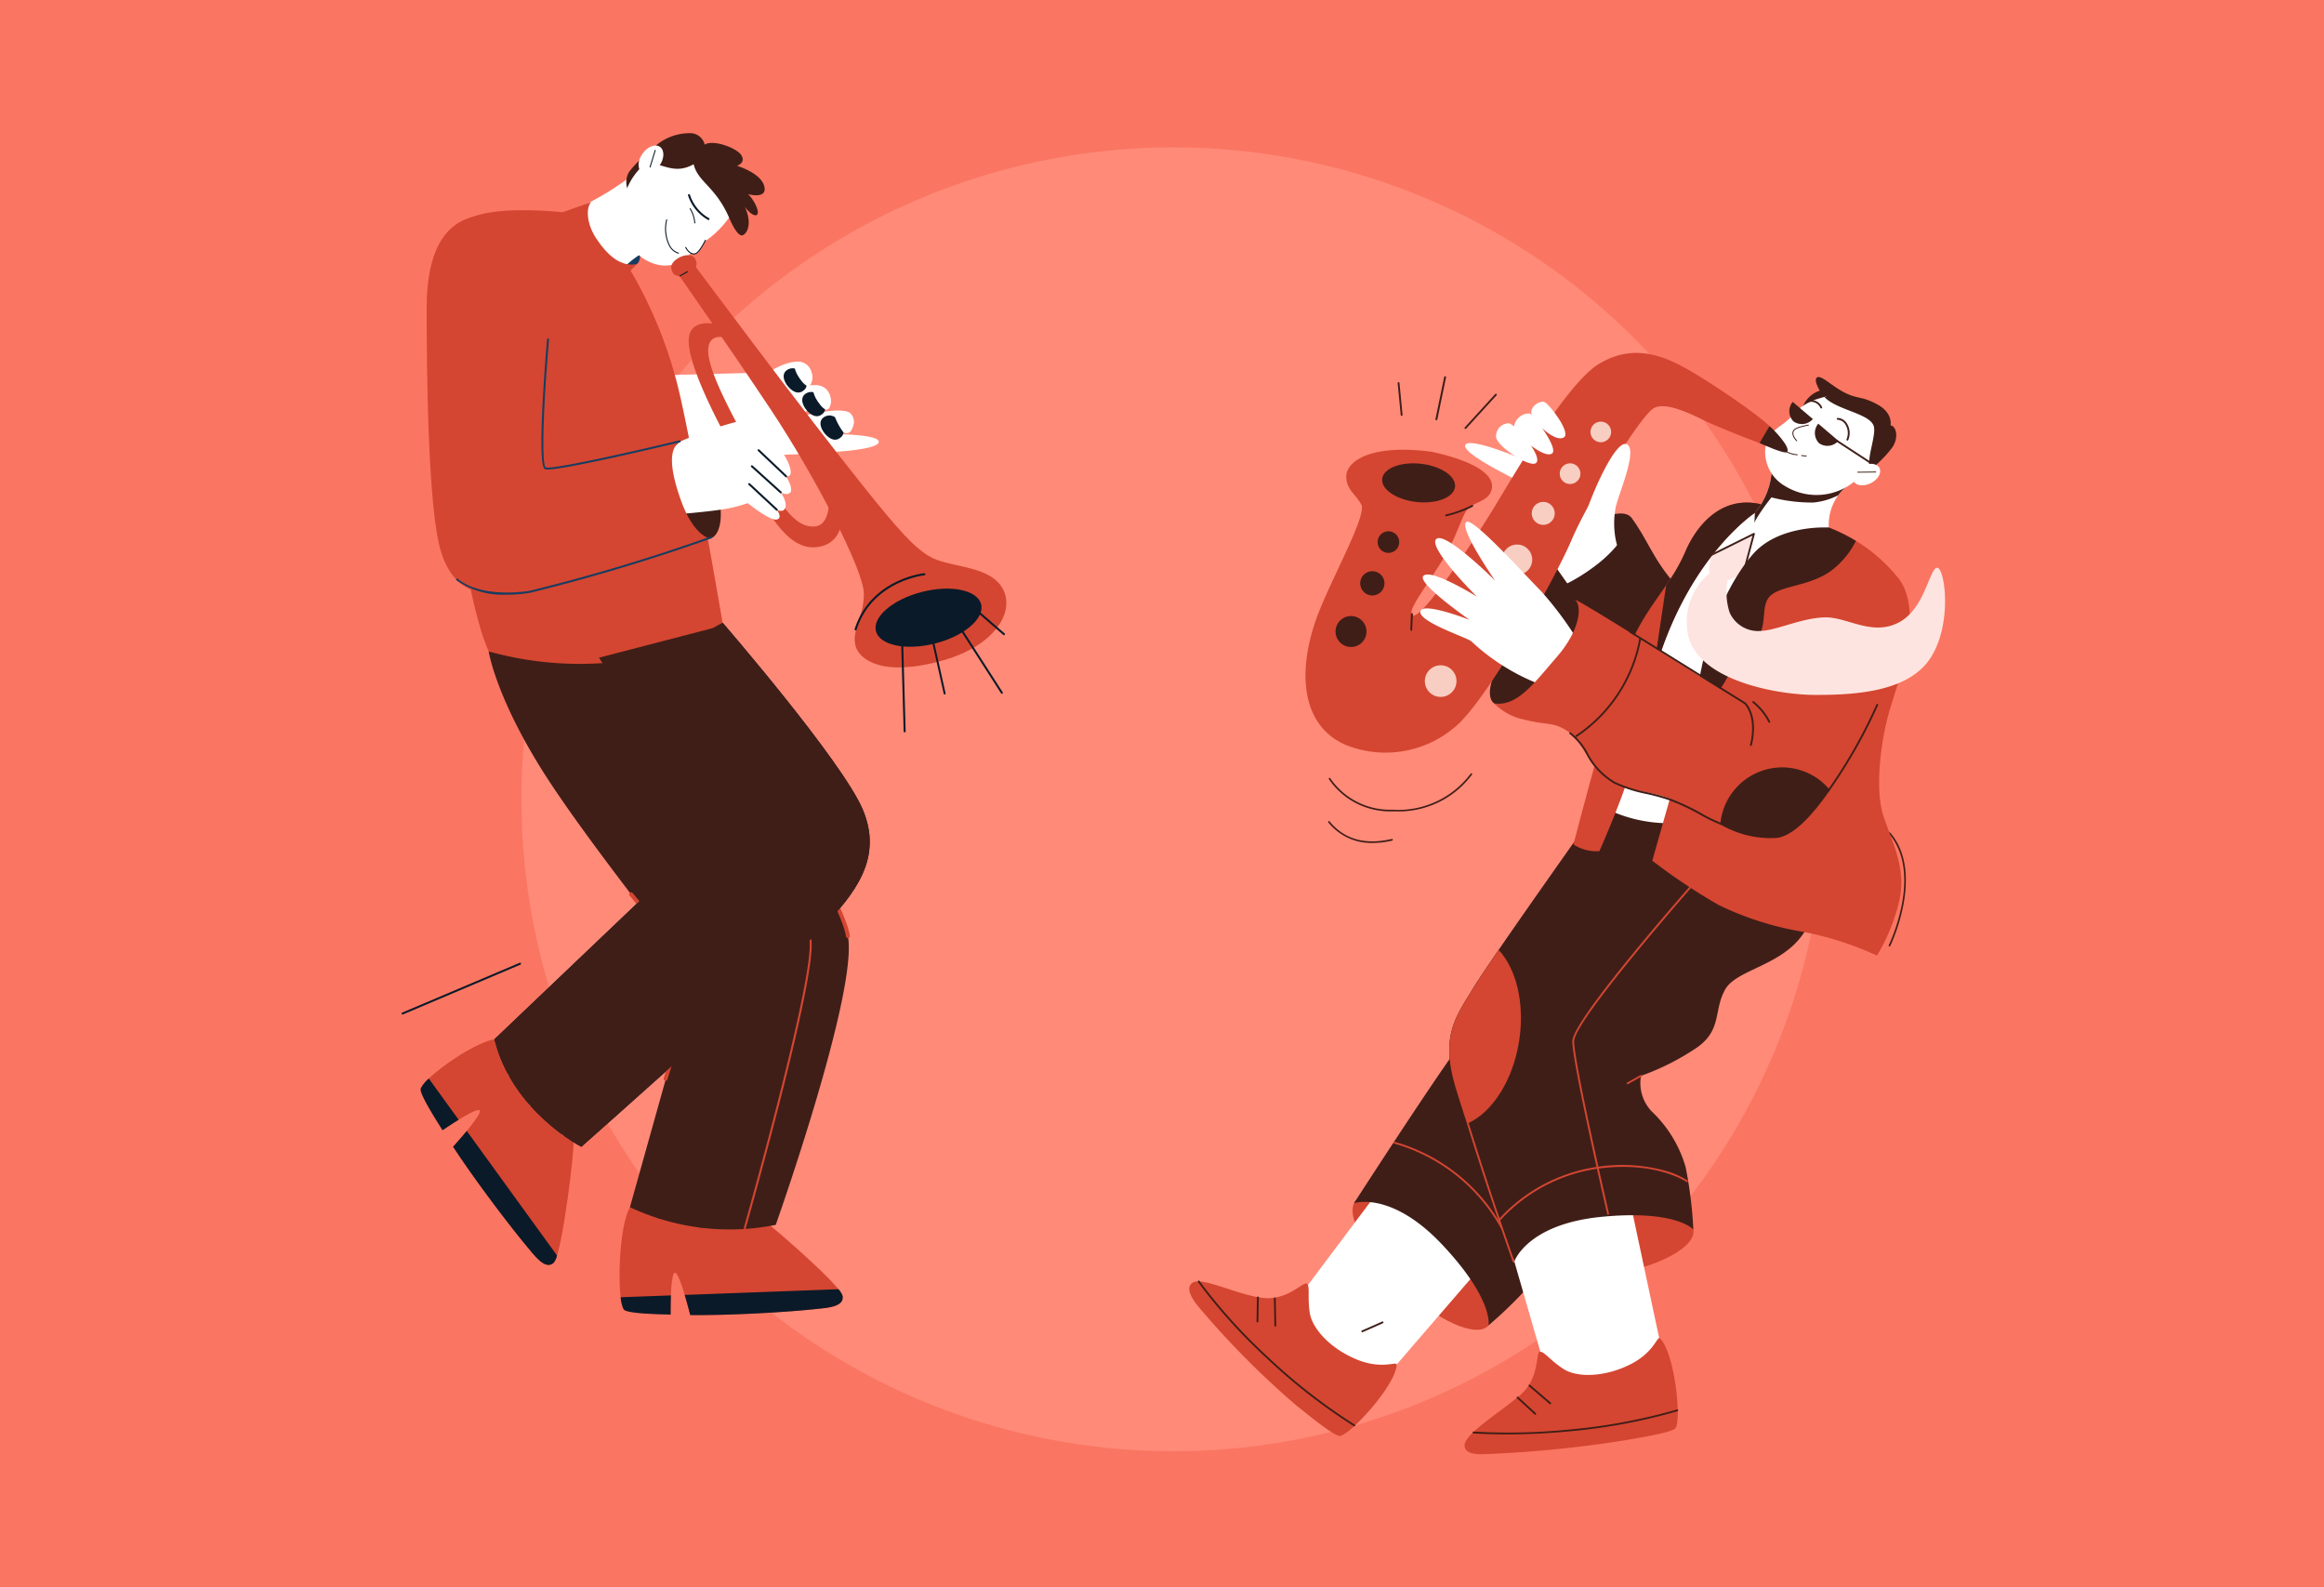 <svg xmlns="http://www.w3.org/2000/svg" xmlns:xlink="http://www.w3.org/1999/xlink" width="205" height="140" viewBox="0 0 205 140"><defs><clipPath id="clip-path"><path id="Path_28" fill="#0a1a29" d="M-2342.25,1130.178l-9.875-15.462,10.005-2.6.9-.484s10.537,12.178,12.357,16.466-.65,7.406-3.638,10.525-21.179,19.23-21.179,19.23-6.107-3.119-7.666-9.485Z" data-name="Path 28" transform="translate(2361.351 -1111.633)"/></clipPath><clipPath id="clip-path-2"><path id="Path_36" fill="#3f1e18" d="M-2368.68,1127.753s.634,4.189,5.181,11.206c4,6.172,12.994,17.411,12.994,17.411l-5.717,20.4a20.653,20.653,0,0,0,12.864,1.559s7.276-20.53,6.367-25.467-15.982-26.637-15.982-26.637Z" data-name="Path 36" transform="translate(2368.68 -1126.225)"/></clipPath><clipPath id="clip-path-3"><path id="Path_98" fill="none" d="M-1018.707,977.23a4.459,4.459,0,0,0-1.905,3.9s-3.733,1.491-5.822,1.073-.7-2.36-.7-2.36a6.373,6.373,0,0,0,1.505-3.914Z" data-name="Path 98" transform="translate(1027.588 -975.925)"/></clipPath></defs><g id="Group_1342" data-name="Group 1342" transform="translate(-36 -340)"><path id="Path_8" fill="#fa7662" d="M205,0V140H0V0Z" data-name="Path 8" transform="translate(36 340)"/><circle id="Ellipse_18" cx="57.5" cy="57.5" r="57.5" fill="#ff8a78" data-name="Ellipse 18" transform="translate(82 353)"/><g id="Group_407" data-name="Group 407" transform="translate(2552.75 -136.283)"><g id="Group_200" data-name="Group 200" transform="translate(-2481.322 488.025)"><g id="Group_189" data-name="Group 189" transform="translate(0 0)"><g id="Group_185" data-name="Group 185"><g id="Group_183" data-name="Group 183" transform="translate(1.679)"><g id="Group_59" data-name="Group 59" transform="translate(21.798 16.764)"><g id="Group_56" data-name="Group 56" transform="translate(0 3.384)"><g id="Group_34" data-name="Group 34" transform="translate(0 0.995)"><g id="Group_33" data-name="Group 33"><path id="Path_9" fill="#fff" d="M-2131.488,791.173l-7.489.2,1.136,7.355,10.629-.386Z" data-name="Path 9" transform="translate(2138.977 -791.173)"/></g></g><g id="Group_55" data-name="Group 55" transform="translate(8.684)"><g id="Group_36" data-name="Group 36" transform="translate(1.012 2.075)"><g id="Group_35" data-name="Group 35"><path id="Path_10" fill="#fff" d="M-1997.992,807.575s2.673-1.039,3.871-.59c1.063.4.953,2.044.409,2.044-.267,0-.823-.783-.823-.783l-1.519,1.519Z" data-name="Path 10" transform="translate(1997.992 -806.873)"/></g></g><g id="Group_38" data-name="Group 38" transform="translate(3.17 4.314)"><g id="Group_37" data-name="Group 37"><path id="Path_11" fill="#fff" d="M-1962.517,841.011c-.453.2-2.782.918-2.782.918l-1.315-2.016c1.9-.437,3.354-.655,4.108-.343C-1962.164,839.711-1961.683,840.646-1962.517,841.011Z" data-name="Path 11" transform="translate(1966.614 -839.423)"/></g></g><g id="Group_40" data-name="Group 40" transform="translate(2.289 6.38)"><g id="Group_39" data-name="Group 39"><path id="Path_12" fill="#fff" d="M-1979.42,869.512s7.381-.3,7.636.6-6.009,1.049-6.009,1.049Z" data-name="Path 12" transform="translate(1979.42 -869.464)"/></g></g><g id="Group_42" data-name="Group 42" transform="translate(3.177 2.671)"><g id="Group_41" data-name="Group 41"><path id="Path_13" fill="#0a1a29" d="M-1966.367,815.821c-.356.423-.02,1.086.361,1.461s.86.6,1.332.14c.493-.482-.192-1.334-.335-1.5A.872.872,0,0,0-1966.367,815.821Z" data-name="Path 13" transform="translate(1966.518 -815.531)"/></g></g><g id="Group_44" data-name="Group 44" transform="translate(4.124 2.089)"><g id="Group_43" data-name="Group 43"><path id="Path_14" fill="#fff" d="M-1951.989,807.17c1.063.4.954,2.044.409,2.044-.267,0-.719-.631-.9-.959S-1953.187,806.721-1951.989,807.17Z" data-name="Path 14" transform="translate(1952.748 -807.071)"/></g></g><g id="Group_46" data-name="Group 46" transform="translate(0 0.011)"><g id="Group_45" data-name="Group 45"><path id="Path_15" fill="#fff" d="M-2012.707,777.925s2.047-1.421,3.245-.972c1.063.4.953,2.044.409,2.044-.267,0-.726-.632-.726-.632l-1.387,1.607Z" data-name="Path 15" transform="translate(2012.707 -776.865)"/></g></g><g id="Group_48" data-name="Group 48" transform="translate(1.539 0.582)"><g id="Group_47" data-name="Group 47"><path id="Path_16" fill="#0a1a29" d="M-1990.186,785.451c-.356.423-.02,1.086.361,1.461s.86.6,1.332.14c.494-.482-.192-1.334-.335-1.5A.872.872,0,0,0-1990.186,785.451Z" data-name="Path 16" transform="translate(1990.337 -785.161)"/></g></g><g id="Group_50" data-name="Group 50" transform="translate(2.486)"><g id="Group_49" data-name="Group 49"><path id="Path_17" fill="#fff" d="M-1975.807,776.8c1.062.4.953,2.044.409,2.044-.267,0-.719-.631-.9-.959S-1977.006,776.351-1975.807,776.8Z" data-name="Path 17" transform="translate(1976.567 -776.701)"/></g></g><g id="Group_52" data-name="Group 52" transform="translate(4.788 4.744)"><g id="Group_51" data-name="Group 51"><path id="Path_18" fill="#0a1a29" d="M-1942.944,845.976c-.356.423-.02,1.086.361,1.461s.859.6,1.332.14c.494-.482-.192-1.334-.335-1.5A.872.872,0,0,0-1942.944,845.976Z" data-name="Path 18" transform="translate(1943.095 -845.686)"/></g></g><g id="Group_54" data-name="Group 54" transform="translate(6.04 4.805)"><g id="Group_53" data-name="Group 53"><path id="Path_19" fill="#fff" d="M-1923.2,847.043a1.352,1.352,0,0,1-.225.785.445.445,0,0,1-.766.071,5.47,5.47,0,0,1-.7-1.33Z" data-name="Path 19" transform="translate(1924.883 -846.569)"/></g></g></g></g><g id="Group_58" data-name="Group 58" transform="translate(1.846)"><g id="Group_57" data-name="Group 57"><path id="Path_20" fill="#d44631" d="M-2109.857,727.559s-2-.435-2.245,1.12c-.372,2.33,3,8.5,4.9,11.826s3.622,7.113,6.438,6.741c1.905-.251,2.278-1.966,2.21-3.45l-1.225-1.691s.411,3.125-1.178,3.32c-1.307.16-2.51-1.041-3.668-3.135-2.666-4.818-5.385-9.524-5.747-11.851-.323-2.076,1.251-1.7,1.251-1.7Z" data-name="Path 20" transform="translate(2112.131 -727.503)"/></g></g></g><g id="Group_102" data-name="Group 102" transform="translate(0 43.183)"><g id="Group_77" data-name="Group 77"><g id="Group_67" data-name="Group 67" transform="translate(0 36.686)"><g id="Group_61" data-name="Group 61"><g id="Group_60" data-name="Group 60"><path id="Path_21" fill="#d44631" d="M-2450.7,1651.382c.158.323-1.448,2.177-2.359,3.189,2.022,3.091,5.142,7.174,6.614,8.92.592.7,1.549,2.019,2.278,1.293s1.9-10.416,1.724-10.76-6.06-8.962-6.442-8.983c-1.875-.105-6.7,3.4-7.024,4.392-.136.407,1.083,2.352,1.921,3.68C-2452.874,1652.363-2450.858,1651.06-2450.7,1651.382Z" data-name="Path 21" transform="translate(2455.916 -1645.039)"/></g></g><g id="Group_66" data-name="Group 66" transform="translate(0 3.518)"><g id="Group_63" data-name="Group 63" transform="translate(2.86 4.623)"><g id="Group_62" data-name="Group 62"><path id="Path_22" fill="#0a1a29" d="M-2413.126,1763.4c-.414.5-.859,1.006-1.206,1.392,2.022,3.091,5.142,7.174,6.614,8.92.592.7,1.549,2.019,2.278,1.293a1.7,1.7,0,0,0,.277-.617Z" data-name="Path 22" transform="translate(2414.332 -1763.402)"/></g></g><g id="Group_65" data-name="Group 65"><g id="Group_64" data-name="Group 64"><path id="Path_23" fill="#0a1a29" d="M-2453.984,1700.742c.4-.27.915-.61,1.419-.922l-2.632-3.635a2.794,2.794,0,0,0-.708.876C-2456.042,1697.469-2454.822,1699.414-2453.984,1700.742Z" data-name="Path 23" transform="translate(2455.916 -1696.186)"/></g></g></g></g><g id="Group_76" data-name="Group 76" transform="translate(6.504)"><g id="Group_75" data-name="Group 75"><path id="Path_24" fill="#0a1a29" d="M-2342.25,1130.178l-9.875-15.462,10.005-2.6.9-.484s10.537,12.178,12.357,16.466-.65,7.406-3.638,10.525-21.179,19.23-21.179,19.23-6.107-3.119-7.666-9.485Z" data-name="Path 24" transform="translate(2361.351 -1111.633)"/><g id="Group_74" clip-path="url(#clip-path)" data-name="Group 74"><g id="Group_69" data-name="Group 69" transform="translate(5.558 0.306)"><g id="Group_68" data-name="Group 68"><path id="Path_25" fill="#f7cec1" d="M-2280.449,1161.361a.086.086,0,0,0,.056-.02c.064-.053,6.5-5.374,12.832-11.236,8.522-7.885,12.821-12.946,12.776-15.041-.036-1.71-2.3-5.419-6.721-11.026-3.288-4.167-6.608-7.883-6.641-7.921a.089.089,0,0,0-.124-.007.088.088,0,0,0-.007.124c.132.148,13.233,14.836,13.318,18.833.1,4.891-25.288,25.927-25.545,26.139a.087.087,0,0,0-.011.123A.086.086,0,0,0-2280.449,1161.361Z" data-name="Path 25" transform="translate(2280.536 -1116.089)"/></g></g><g id="Group_71" data-name="Group 71" transform="translate(2.637 6.352)"><g id="Group_70" data-name="Group 70"><path id="Path_26" fill="#f7cec1" d="M-2322.915,1240.6a.087.087,0,0,0,.057-.021c1.043-.884,25.546-21.664,25.29-24.1-.318-3.021-9.131-12.087-9.506-12.471a.088.088,0,0,0-.124,0,.087.087,0,0,0,0,.124c.091.094,9.145,9.406,9.457,12.367.07.668-2.042,3.438-12.506,12.84-6.273,5.637-12.659,11.049-12.723,11.1a.087.087,0,0,0-.01.123A.087.087,0,0,0-2322.915,1240.6Z" data-name="Path 26" transform="translate(2323.002 -1203.986)"/></g></g><g id="Group_73" data-name="Group 73" transform="translate(0.722 25.865)"><g id="Group_72" data-name="Group 72"><path id="Path_27" fill="#f7cec1" d="M-2350.759,1502.285a.088.088,0,0,0,.063-.027l13.717-14.408a.087.087,0,0,0,0-.124.087.087,0,0,0-.124,0l-13.717,14.408a.088.088,0,0,0,0,.124A.087.087,0,0,0-2350.759,1502.285Z" data-name="Path 27" transform="translate(2350.846 -1487.702)"/></g></g></g></g></g></g><g id="Group_101" data-name="Group 101" transform="translate(6 1.004)"><g id="Group_85" data-name="Group 85" transform="translate(11.543 50.347)"><g id="Group_79" data-name="Group 79"><g id="Group_78" data-name="Group 78"><path id="Path_29" fill="#d44631" d="M-2195.944,1864.249c.355.048,1,2.414,1.337,3.734,3.694.04,8.822-.28,11.092-.532.912-.1,2.539-.164,2.342-1.173s-7.6-7.374-7.981-7.42-10.445-.822-10.675-.516c-1.131,1.5-1.273,8.329-.633,9.15.261.34,2.557.409,4.126.452C-2196.34,1866.6-2196.3,1864.2-2195.944,1864.249Z" data-name="Path 29" transform="translate(2200.841 -1858.271)"/></g></g><g id="Group_84" data-name="Group 84" transform="translate(0.097 7.433)"><g id="Group_81" data-name="Group 81" transform="translate(5.652)"><g id="Group_80" data-name="Group 80"><path id="Path_30" fill="#0a1a29" d="M-2117.25,1966.855c.183.621.358,1.273.485,1.776,3.694.04,8.822-.28,11.092-.532.912-.1,2.54-.164,2.342-1.173a1.708,1.708,0,0,0-.358-.573Z" data-name="Path 30" transform="translate(2117.25 -1966.352)"/></g></g><g id="Group_83" data-name="Group 83" transform="translate(0 0.548)"><g id="Group_82" data-name="Group 82"><path id="Path_31" fill="#0a1a29" d="M-2199.434,1974.488a3.345,3.345,0,0,0,.235,1.006.7.7,0,0,0,.049.073c.259.337,2.555.406,4.125.449,0-.329,0-.726.011-1.135,0-.1,0-.2.007-.3s0-.172.007-.256Z" data-name="Path 31" transform="translate(2199.434 -1974.327)"/></g></g></g></g><g id="Group_100" data-name="Group 100"><g id="Group_94" data-name="Group 94"><g id="Group_93" data-name="Group 93"><path id="Path_32" fill="#3f1e18" d="M-2368.68,1127.753s.634,4.189,5.181,11.206c4,6.172,12.994,17.411,12.994,17.411l-5.717,20.4a20.653,20.653,0,0,0,12.864,1.559s7.276-20.53,6.367-25.467-15.982-26.637-15.982-26.637Z" data-name="Path 32" transform="translate(2368.68 -1126.225)"/><g id="Group_92" clip-path="url(#clip-path-2)" data-name="Group 92"><g id="Group_87" data-name="Group 87" transform="translate(12.921 0.27)"><g id="Group_86" data-name="Group 86"><path id="Path_33" fill="#d44631" d="M-2171.525,1183.7a.088.088,0,0,0,.084-.064c.272-.949,6.658-23.3,6.177-26.789s-14.778-25.723-15.387-26.667a.087.087,0,0,0-.121-.026.088.088,0,0,0-.026.121c.148.231,14.884,23.145,15.36,26.6s-6.1,26.484-6.171,26.717a.088.088,0,0,0,.06.108A.087.087,0,0,0-2171.525,1183.7Z" data-name="Path 33" transform="translate(2180.812 -1130.144)"/></g></g><g id="Group_89" data-name="Group 89" transform="translate(8.924 1.474)"><g id="Group_88" data-name="Group 88"><path id="Path_34" fill="#3f1e18" d="M-2229.485,1199.7a.088.088,0,0,0,.084-.062c.065-.214,6.533-21.446,6.239-26.047-.1-1.556-2.278-4.691-4.8-8.323-1.1-1.587-2.242-3.227-3.333-4.908-4.021-6.193-7.434-12.6-7.468-12.66a.088.088,0,0,0-.118-.036.087.087,0,0,0-.036.118c.034.064,3.449,6.473,7.475,12.672,1.093,1.683,2.234,3.325,3.337,4.913,2.508,3.61,4.674,6.727,4.77,8.234.292,4.569-6.167,25.771-6.233,25.985a.088.088,0,0,0,.058.11A.1.1,0,0,0-2229.485,1199.7Z" data-name="Path 34" transform="translate(2238.928 -1147.652)"/></g></g><g id="Group_91" data-name="Group 91" transform="translate(3.424 1.385)"><g id="Group_90" data-name="Group 90"><path id="Path_35" fill="#3f1e18" d="M-2307.5,1197.267a.088.088,0,0,0,.083-.06c.279-.84,6.826-20.6,6.138-23.745-.306-1.4-2.207-3.917-4.614-7.108-1.257-1.666-2.682-3.554-4-5.458a125.514,125.514,0,0,1-8.834-14.481.086.086,0,0,0-.117-.04.087.087,0,0,0-.041.117,125.569,125.569,0,0,0,8.847,14.5c1.319,1.907,2.745,3.8,4,5.464,2.3,3.048,4.286,5.681,4.583,7.04.678,3.1-6.065,23.447-6.134,23.652a.088.088,0,0,0,.056.111A.085.085,0,0,0-2307.5,1197.267Z" data-name="Path 35" transform="translate(2318.896 -1146.365)"/></g></g></g></g></g><g id="Group_99" data-name="Group 99" transform="translate(12.389 3.567)"><g id="Group_96" data-name="Group 96" transform="translate(5.845)"><g id="Group_95" data-name="Group 95"><path id="Path_37" fill="#d44631" d="M-2090.112,1201.332l.026,0a.175.175,0,0,0,.147-.2c-.342-2.289-3.773-8.01-6.724-12.739-3.3-5.3-6.55-10.178-6.583-10.228a.175.175,0,0,0-.243-.049.175.175,0,0,0-.049.243c.032.049,3.276,4.928,6.578,10.219,2.933,4.7,6.342,10.38,6.675,12.6A.175.175,0,0,0-2090.112,1201.332Z" data-name="Path 37" transform="translate(2103.566 -1178.087)"/></g></g><g id="Group_98" data-name="Group 98" transform="translate(0 19.204)"><g id="Group_97" data-name="Group 97"><path id="Path_38" fill="#d44631" d="M-2185.337,1473.936a.175.175,0,0,0,.167-.122c.1-.322,2.48-7.9,2.422-8.887s-4.937-6.884-5.492-7.552a.177.177,0,0,0-.247-.023.176.176,0,0,0-.023.247c2.072,2.49,5.374,6.686,5.413,7.348.045.767-1.721,6.584-2.406,8.761a.175.175,0,0,0,.114.219A.175.175,0,0,0-2185.337,1473.936Z" data-name="Path 38" transform="translate(2188.551 -1457.311)"/></g></g></g></g></g></g><g id="Group_103" data-name="Group 103" transform="translate(2.32 6.799)"><path id="Path_39" fill="#d44631" d="M-2411.544,582.848s-6.052-.765-8.686.5c-3.624,1.742-1.683,30.464,1.734,38.185a29.944,29.944,0,0,0,12.762.724c6.018-.883,7.87-3.256,7.87-3.256s-2.681-15.689-3.924-20.758a38.909,38.909,0,0,0-4.937-11.518Z" data-name="Path 39" transform="translate(2422.176 -582.619)"/></g><g id="Group_123" data-name="Group 123" transform="translate(0.528 7.195)"><g id="Group_105" data-name="Group 105" transform="translate(21.312 20.008)"><g id="Group_104" data-name="Group 104"><path id="Path_40" fill="#3f1e18" d="M-2137.876,884.2c.78,2.348,2.236,3.977,3.251,3.64s1.206-2.514.427-4.861-2.236-3.977-3.251-3.64S-2138.656,881.851-2137.876,884.2Z" data-name="Path 40" transform="translate(2138.356 -879.293)"/></g></g><g id="Group_114" data-name="Group 114" transform="translate(20.912 18.242)"><g id="Group_106" data-name="Group 106"><path id="Path_41" fill="#fff" d="M-2142.724,855.39a32.525,32.525,0,0,1,5.057-1.764c1.1-.079,2.455.923,3.741,2.435.748.88,1.413,2.513.549,2.395,0,0,.688,1.1.349,1.443-.289.289-.82-.029-.82-.029s.711,1.018.318,1.5c-.226.278-.671.029-.671.029s.539.71.025.857c-.6.172-2.585-1.436-2.585-1.436a12.647,12.647,0,0,1-1.5.419c-1.216.273-4.147.513-4.147.513l-1.767-4.358A4.456,4.456,0,0,1-2142.724,855.39Z" data-name="Path 41" transform="translate(2144.173 -853.622)"/></g><g id="Group_113" data-name="Group 113" transform="translate(7.454 2.443)"><g id="Group_108" data-name="Group 108" transform="translate(0.827)"><g id="Group_107" data-name="Group 107"><path id="Path_42" fill="#0a1a29" d="M-2021.253,891.619a.088.088,0,0,0,.064-.027.088.088,0,0,0,0-.124l-2.427-2.3a.088.088,0,0,0-.124,0,.088.088,0,0,0,0,.124l2.427,2.3A.087.087,0,0,0-2021.253,891.619Z" data-name="Path 42" transform="translate(2023.768 -889.141)"/></g></g><g id="Group_110" data-name="Group 110" transform="translate(0.236 1.417)"><g id="Group_109" data-name="Group 109"><path id="Path_43" fill="#0a1a29" d="M-2029.718,912.216a.087.087,0,0,0,.065-.029.088.088,0,0,0-.006-.124l-2.546-2.3a.087.087,0,0,0-.124.006.088.088,0,0,0,.006.124l2.546,2.3A.089.089,0,0,0-2029.718,912.216Z" data-name="Path 43" transform="translate(2032.352 -909.741)"/></g></g><g id="Group_112" data-name="Group 112" transform="translate(0 2.992)"><g id="Group_111" data-name="Group 111"><path id="Path_44" fill="#0a1a29" d="M-2033.27,935.074a.087.087,0,0,0,.064-.028.087.087,0,0,0,0-.124l-2.429-2.256a.088.088,0,0,0-.124,0,.088.088,0,0,0,0,.124l2.429,2.256A.088.088,0,0,0-2033.27,935.074Z" data-name="Path 44" transform="translate(2035.787 -932.642)"/></g></g></g></g><g id="Group_122" data-name="Group 122"><g id="Group_116" data-name="Group 116"><g id="Group_115" data-name="Group 115"><path id="Path_45" fill="#d44631" d="M-2442.875,588.381c-3.291.118-5.363,2.5-5.363,8.241s.117,17.927,1.289,21.559,3.749,3.984,6.678,3.515,17.07-4.763,17.07-4.763-1.449-.089-2.632-3.425c-1.485-4.191-.429-4.855-.044-5.119,0,0-11.239,2.66-11.9,2.356s0-13.394-.339-16.841C-2438.292,592.085-2439.272,588.251-2442.875,588.381Z" data-name="Path 45" transform="translate(2448.238 -588.377)"/></g></g><g id="Group_121" data-name="Group 121" transform="translate(2.598 10.912)"><g id="Group_118" data-name="Group 118" transform="translate(7.521)"><g id="Group_117" data-name="Group 117"><path id="Path_46" fill="#183c61" d="M-2300.578,758.6c1.66,0,10.614-2.141,11.69-2.4a.088.088,0,0,0,.065-.106.09.09,0,0,0-.106-.065c-4.473,1.076-11.306,2.6-11.8,2.382-.312-.152-.316-4.157.292-11.279a.087.087,0,0,0-.08-.095.086.086,0,0,0-.095.08c-.159,1.858-.913,11.141-.187,11.455A.643.643,0,0,0-2300.578,758.6Z" data-name="Path 46" transform="translate(2301.113 -747.039)"/></g></g><g id="Group_120" data-name="Group 120" transform="translate(0 17.469)"><g id="Group_119" data-name="Group 119"><path id="Path_47" fill="#183c61" d="M-2405.984,1006.177a12.235,12.235,0,0,0,2.05-.167,165.782,165.782,0,0,0,15.983-4.8.087.087,0,0,0,.052-.112.088.088,0,0,0-.112-.052,165.744,165.744,0,0,1-15.961,4.789c-.036.006-4.151.741-6.355-1.058a.087.087,0,0,0-.123.012.087.087,0,0,0,.012.123A7.166,7.166,0,0,0-2405.984,1006.177Z" data-name="Path 47" transform="translate(2410.47 -1001.045)"/></g></g></g></g></g><g id="Group_158" data-name="Group 158" transform="translate(12.306)"><g id="Group_125" data-name="Group 125" transform="translate(1.538 5.261)"><g id="Group_124" data-name="Group 124" transform="translate(0 0)"><ellipse id="Ellipse_11" cx="1.433" cy="3.4" fill="#183c61" data-name="Ellipse 11" rx="1.433" ry="3.4" transform="matrix(0.802, -0.597, 0.597, 0.802, 0, 1.711)"/></g></g><g id="Group_155" data-name="Group 155" transform="translate(0.521)"><g id="Group_127" data-name="Group 127" transform="translate(0 3.118)"><g id="Group_126" data-name="Group 126"><path id="Path_48" fill="#fff" d="M-2262.8,529.1a26.593,26.593,0,0,1-6.479,3.91,6.426,6.426,0,0,0,.663,4.35,3.28,3.28,0,0,0,3.583,1.335,7.923,7.923,0,0,1,3.76-2.789Z" data-name="Path 48" transform="translate(2269.408 -529.1)"/></g></g><g id="Group_154" data-name="Group 154" transform="translate(4.927)"><g id="Group_129" data-name="Group 129" transform="translate(0.375 2.031)"><g id="Group_128" data-name="Group 128"><path id="Path_49" fill="#3f1e18" d="M-2190.727,513.282a8.661,8.661,0,0,0-1.342,1.4,1.778,1.778,0,0,0-.052,1.676l2.494-2.337Z" data-name="Path 49" transform="translate(2192.315 -513.282)"/></g></g><g id="Group_131" data-name="Group 131" transform="translate(0 1.184)"><g id="Group_130" data-name="Group 130"><path id="Path_50" fill="#fff" d="M-2190.8,509.573c-.624.458-.995.971-1.479,1.337a2.776,2.776,0,0,1-2.264.5,3.767,3.767,0,0,1-2.77-2.369,5.713,5.713,0,0,1,2.265-7.047c2.547-1.778,5.226-.942,6.178.32a4.659,4.659,0,0,1,.551,4.931A8.632,8.632,0,0,1-2190.8,509.573Z" data-name="Path 50" transform="translate(2197.768 -500.975)"/></g></g><g id="Group_139" data-name="Group 139" transform="translate(1.467)"><g id="Group_133" data-name="Group 133" transform="translate(0.666)"><g id="Group_132" data-name="Group 132"><path id="Path_51" fill="#3f1e18" d="M-2161.582,484.775a1.312,1.312,0,0,0-1.364-1.013,4.618,4.618,0,0,0-3.8,2.048,1.279,1.279,0,0,0,.931.721c.823.137,1.825.781,3.257-.03.372,1.568,1.927,1.957,3.128,4.712,0,0,.69,1.709,1.178,1.556.417-.13.885-1.037.214-2.5,0,0,.552.754.946.732.519-.028-.092-1.342-.671-1.861,0,0,1.739.488,1.434-.7s-2.41-1.8-2.41-1.8.793-.244.4-.915S-2160.881,484.286-2161.582,484.775Z" data-name="Path 51" transform="translate(2166.751 -483.757)"/></g></g><g id="Group_138" data-name="Group 138" transform="translate(0 1.096)"><g id="Group_135" data-name="Group 135"><g id="Group_134" data-name="Group 134"><path id="Path_52" fill="#fff" d="M-2174.595,501.467c-.441.625-1.133.9-1.547.6s-.392-1.035.049-1.66,1.133-.9,1.547-.6S-2174.154,500.841-2174.595,501.467Z" data-name="Path 52" transform="translate(2176.438 -499.689)"/></g></g><g id="Group_137" data-name="Group 137" transform="translate(0.975 0.379)"><g id="Group_136" data-name="Group 136"><path id="Path_53" fill="#0a1a29" d="M-2162.221,506.755a.044.044,0,0,0,.042-.031l.448-1.471a.044.044,0,0,0-.029-.055.045.045,0,0,0-.054.029l-.448,1.471a.044.044,0,0,0,.029.055Z" data-name="Path 53" transform="translate(2162.264 -505.197)"/></g></g></g></g><g id="Group_153" data-name="Group 153" transform="translate(2.208 5.377)"><g id="Group_142" data-name="Group 142" transform="translate(3.373 4.023)"><g id="Group_140" data-name="Group 140" transform="translate(0.044 0.044)"><path id="Path_54" fill="#fff" d="M-2114.251,621.068s-.509,1.065-.868,1.185c-.505.169-.87-.547-.87-.547Z" data-name="Path 54" transform="translate(2115.989 -621.068)"/></g><g id="Group_141" data-name="Group 141"><path id="Path_55" fill="#0a1a29" d="M-2115.868,621.729a.545.545,0,0,0,.172-.029c.372-.124.872-1.164.893-1.208a.043.043,0,0,0-.021-.058.044.044,0,0,0-.058.021c-.139.292-.562,1.069-.842,1.162-.461.155-.814-.518-.817-.525a.045.045,0,0,0-.059-.019.044.044,0,0,0-.019.059C-2116.606,621.159-2116.31,621.729-2115.868,621.729Z" data-name="Path 55" transform="translate(2116.625 -620.43)"/></g></g><g id="Group_147" data-name="Group 147" transform="translate(3.62)"><g id="Group_144" data-name="Group 144"><g id="Group_143" data-name="Group 143"><path id="Path_56" fill="#0a1a29" d="M-2111.228,564.224a.088.088,0,0,0,.076-.043.088.088,0,0,0-.031-.12,3.653,3.653,0,0,1-1.684-2.062.089.089,0,0,0-.111-.056.089.089,0,0,0-.057.11,3.827,3.827,0,0,0,1.762,2.159A.088.088,0,0,0-2111.228,564.224Z" data-name="Path 56" transform="translate(2113.038 -561.938)"/></g></g><g id="Group_146" data-name="Group 146" transform="translate(0.15 1.242)"><g id="Group_145" data-name="Group 145"><path id="Path_57" fill="#0a1a29" d="M-2110.4,581.34h0a.044.044,0,0,0,.042-.046,2.988,2.988,0,0,0-.417-1.28.043.043,0,0,0-.06-.015.044.044,0,0,0-.015.06,2.884,2.884,0,0,1,.405,1.238A.044.044,0,0,0-2110.4,581.34Z" data-name="Path 57" transform="translate(2110.853 -579.993)"/></g></g></g><g id="Group_152" data-name="Group 152" transform="translate(0 0.518)"><g id="Group_149" data-name="Group 149"><g id="Group_148" data-name="Group 148"><path id="Path_58" fill="none" d="M-2165.612,571.038a1.212,1.212,0,0,0,1.567.686,1.212,1.212,0,0,0,.828-1.5,1.212,1.212,0,0,0-1.567-.686A1.212,1.212,0,0,0-2165.612,571.038Z" data-name="Path 58" transform="translate(2165.668 -569.468)"/></g></g><g id="Group_151" data-name="Group 151" transform="translate(1.593 1.699)"><g id="Group_150" data-name="Group 150"><path id="Path_59" fill="#0a1a29" d="M-2141.329,597.2a.045.045,0,0,0,.042-.032.044.044,0,0,0-.031-.054,1.272,1.272,0,0,1-.782-.69,3.283,3.283,0,0,1-.221-2.2.044.044,0,0,0-.027-.056.045.045,0,0,0-.056.027,3.329,3.329,0,0,0,.227,2.272,1.355,1.355,0,0,0,.837.734Z" data-name="Path 59" transform="translate(2142.51 -594.165)"/></g></g></g></g></g></g><g id="Group_157" data-name="Group 157" transform="translate(0 6.074)"><g id="Group_156" data-name="Group 156"><path id="Path_60" fill="#d44631" d="M-2270.2,577.535c-1.363.3-2.54-.67-3.575-2.212-.928-1.383-.928-2.8-.459-3.253l-2.75.985.339,4.923,4.685,1.358Z" data-name="Path 60" transform="translate(2276.981 -572.07)"/></g></g></g><g id="Group_182" data-name="Group 182" transform="translate(22.099 10.765)"><g id="Group_172" data-name="Group 172"><g id="Group_169" data-name="Group 169"><g id="Group_163" data-name="Group 163"><g id="Group_160" data-name="Group 160" transform="translate(0.647 0.974)"><g id="Group_159" data-name="Group 159"><path id="Path_61" fill="#d44631" d="M-2123.709,654.43s9.584,12.888,15.134,19.79c2.733,3.4,4.185,5.06,5.625,5.86,1.485.825,4.364.762,5.8,2.085,2.066,1.907.507,5.55-4.681,7.023-5.353,1.52-7.439-.042-7.751-1.312-.337-1.372.739-2.439.744-4.548s-4.411-10.542-8.209-16.252-8.137-11.893-8.137-11.893Z" data-name="Path 61" transform="translate(2125.186 -654.43)"/></g></g><g id="Group_162" data-name="Group 162"><g id="Group_161" data-name="Group 161"><path id="Path_62" fill="#d44631" d="M-2132.5,640.549c-.325-.447-1.05-.28-1.5,0s-.79.69-.455,1.26c.35.595,1.341.133,1.54.035A.872.872,0,0,0-2132.5,640.549Z" data-name="Path 62" transform="translate(2134.593 -640.273)"/></g></g></g><g id="Group_168" data-name="Group 168" transform="translate(0.721 1.413)"><g id="Group_165" data-name="Group 165"><g id="Group_164" data-name="Group 164"><path id="Path_63" fill="#0a1a29" d="M-2124.061,661.273a.045.045,0,0,0,.022-.006l.66-.375a.044.044,0,0,0,.017-.06.044.044,0,0,0-.06-.017l-.66.375a.044.044,0,0,0-.016.06A.044.044,0,0,0-2124.061,661.273Z" data-name="Path 63" transform="translate(2124.104 -660.811)"/></g></g><g id="Group_167" data-name="Group 167" transform="translate(15.46 26.645)"><g id="Group_166" data-name="Group 166"><path id="Path_64" fill="#0a1a29" d="M-1899.223,1053.272a.088.088,0,0,0,.083-.061c1.367-4.3,5.939-4.8,5.985-4.805a.088.088,0,0,0,.079-.1.085.085,0,0,0-.1-.079c-.047,0-4.732.512-6.135,4.926a.088.088,0,0,0,.057.11A.089.089,0,0,0-1899.223,1053.272Z" data-name="Path 64" transform="translate(1899.311 -1048.231)"/></g></g></g></g><g id="Group_171" data-name="Group 171" transform="translate(18.025 29.414)"><g id="Group_170" data-name="Group 170"><path id="Path_65" fill="#0a1a29" d="M-1872.48,1071.7c.32,1.256,2.656,1.745,5.218,1.092s4.378-2.2,4.058-3.457-2.656-1.745-5.217-1.092S-1872.8,1070.447-1872.48,1071.7Z" data-name="Path 65" transform="translate(1872.517 -1067.958)"/></g></g></g><g id="Group_181" data-name="Group 181" transform="translate(20.259 30.709)"><g id="Group_174" data-name="Group 174" transform="translate(0 2.364)"><g id="Group_173" data-name="Group 173"><path id="Path_66" fill="#0a1a29" d="M-1839.693,1130.169h0a.087.087,0,0,0,.085-.09l-.249-8.837a.08.08,0,0,0-.09-.085.088.088,0,0,0-.085.09l.249,8.837A.088.088,0,0,0-1839.693,1130.169Z" data-name="Path 66" transform="translate(1840.03 -1121.155)"/></g></g><g id="Group_176" data-name="Group 176" transform="translate(2.489 2.116)"><g id="Group_175" data-name="Group 175"><path id="Path_67" fill="#0a1a29" d="M-1802.464,1123.466l.019,0a.088.088,0,0,0,.066-.1l-1.285-5.747a.086.086,0,0,0-.1-.066.088.088,0,0,0-.066.1l1.285,5.747A.088.088,0,0,0-1802.464,1123.466Z" data-name="Path 67" transform="translate(1803.836 -1117.544)"/></g></g><g id="Group_178" data-name="Group 178" transform="translate(4.605 1.244)"><g id="Group_177" data-name="Group 177"><path id="Path_68" fill="#0a1a29" d="M-1768.765,1111.6a.085.085,0,0,0,.047-.014.087.087,0,0,0,.026-.121l-4.217-6.557a.086.086,0,0,0-.121-.026.087.087,0,0,0-.026.121l4.217,6.557A.086.086,0,0,0-1768.765,1111.6Z" data-name="Path 68" transform="translate(1773.069 -1104.871)"/></g></g><g id="Group_180" data-name="Group 180" transform="translate(5.975)"><g id="Group_179" data-name="Group 179"><path id="Path_69" fill="#0a1a29" d="M-1750.039,1089.586a.087.087,0,0,0,.066-.03.087.087,0,0,0-.008-.124l-3.032-2.63a.088.088,0,0,0-.124.009.087.087,0,0,0,.009.124l3.032,2.63A.087.087,0,0,0-1750.039,1089.586Z" data-name="Path 69" transform="translate(1753.159 -1086.78)"/></g></g></g></g></g><g id="Group_184" data-name="Group 184" transform="translate(0 73.171)"><path id="Path_70" fill="#0a1a29" d="M-2480.234,1552.224a.087.087,0,0,0,.034-.007l10.358-4.391a.088.088,0,0,0,.047-.115.087.087,0,0,0-.115-.046l-10.358,4.391a.088.088,0,0,0-.047.115A.089.089,0,0,0-2480.234,1552.224Z" data-name="Path 70" transform="translate(2480.322 -1547.658)"/></g></g></g><g id="Group_199" data-name="Group 199" transform="translate(8.182 43.183)"><g id="Group_198" data-name="Group 198"><g id="Group_197" data-name="Group 197"><g id="Group_196" data-name="Group 196"><path id="Path_71" fill="#3f1e18" d="M-2342.25,1130.178l-9.875-15.462,10.005-2.6.9-.484s10.537,12.178,12.357,16.466-.65,7.406-3.638,10.525-21.179,19.23-21.179,19.23-6.107-3.119-7.666-9.485Z" data-name="Path 71" transform="translate(2361.351 -1111.633)"/></g></g></g></g></g><g id="Group_406" data-name="Group 406" transform="translate(-2411.846 507.426)"><g id="Group_208" data-name="Group 208" transform="translate(12.241 37.058)"><g id="Group_202" data-name="Group 202" transform="translate(49.448 5.201)"><g id="Group_201" data-name="Group 201"><path id="Path_72" fill="#3f1e18" d="M-849.384,1452.435a.074.074,0,0,0,.067-.042c.031-.064,3.1-6.406-.01-10.014a.074.074,0,0,0-.1-.008.074.074,0,0,0-.008.1c3.043,3.534.021,9.789-.01,9.851a.075.075,0,0,0,.034.1A.072.072,0,0,0-849.384,1452.435Z" data-name="Path 72" transform="translate(849.459 -1442.354)"/></g></g><g id="Group_207" data-name="Group 207"><g id="Group_204" data-name="Group 204" transform="translate(0.058)"><g id="Group_203" data-name="Group 203"><path id="Path_73" fill="#3f1e18" d="M-1561.686,1370.091a8.061,8.061,0,0,0,6.748-3.247.074.074,0,0,0-.02-.1.074.074,0,0,0-.1.02,7.969,7.969,0,0,1-6.927,3.177,6.366,6.366,0,0,1-5.455-2.771.074.074,0,0,0-.1-.027.074.074,0,0,0-.027.1,6.511,6.511,0,0,0,5.579,2.845C-1561.891,1370.09-1561.788,1370.091-1561.686,1370.091Z" data-name="Path 73" transform="translate(1567.582 -1366.728)"/></g></g><g id="Group_206" data-name="Group 206" transform="translate(0 4.214)"><g id="Group_205" data-name="Group 205"><path id="Path_74" fill="#3f1e18" d="M-1564.492,1429.929a7.745,7.745,0,0,0,1.724-.208.075.075,0,0,0,.056-.089.075.075,0,0,0-.089-.056c-2.379.544-4.176.035-5.494-1.555a.074.074,0,0,0-.1-.01.075.075,0,0,0-.01.1A4.86,4.86,0,0,0-1564.492,1429.929Z" data-name="Path 74" transform="translate(1568.427 -1427.994)"/></g></g></g></g><g id="Group_405" data-name="Group 405" transform="translate(0 0)"><g id="Group_261" data-name="Group 261" transform="translate(0 39.058)"><g id="Group_230" data-name="Group 230" transform="translate(0 18.309)"><g id="Group_210" data-name="Group 210" transform="translate(14.412 16.975)"><g id="Group_209" data-name="Group 209"><path id="Path_75" fill="#d44631" d="M-1528.8,1912.7c-3.219-3.06-6.692-4.631-7.758-3.509s.678,4.511,3.9,7.571,6.692,4.631,7.758,3.509S-1525.577,1915.76-1528.8,1912.7Z" data-name="Path 75" transform="translate(1536.867 -1908.829)"/></g></g><g id="Group_224" data-name="Group 224" transform="translate(0 16.99)"><g id="Group_212" data-name="Group 212" transform="translate(9.552)"><g id="Group_211" data-name="Group 211"><path id="Path_76" fill="#fff" d="M-1600.983,1909.4l-5.783,7.708s-1.18,2.1-.6,3.749a8.1,8.1,0,0,0,4.112,4.091c2.016.678,3.031.655,3.869-.334s7.952-9.224,7.952-9.224S-1596.592,1907.3-1600.983,1909.4Z" data-name="Path 76" transform="translate(1607.525 -1909.052)"/></g></g><g id="Group_223" data-name="Group 223" transform="translate(0 7.446)"><g id="Group_214" data-name="Group 214" transform="translate(0 0.077)"><g id="Group_213" data-name="Group 213"><path id="Path_77" fill="#d44631" d="M-1728.11,2025.779c.021-.366-1.245.467-3.526-.467s-3.941-2.7-4.149-4.149.052-2.334-.259-2.541-1.711,1.556-3.993,1.245-5.341-1.919-6.119-1.3.435,1.953.985,2.593a75.828,75.828,0,0,0,8.247,8.24c1.122.887,3.368,2.749,3.836,2.65C-1732.1,2031.846-1728.214,2027.593-1728.11,2025.779Z" data-name="Path 77" transform="translate(1746.41 -2018.428)"/></g></g><g id="Group_216" data-name="Group 216" transform="translate(7.468 1.493)"><g id="Group_215" data-name="Group 215"><path id="Path_78" fill="#3f1e18" d="M-1637.709,2041.595h0a.081.081,0,0,0,.08-.083l-.041-2.406a.081.081,0,0,0-.081-.08h0a.081.081,0,0,0-.08.083l.042,2.406A.081.081,0,0,0-1637.709,2041.595Z" data-name="Path 78" transform="translate(1637.832 -2039.026)"/></g></g><g id="Group_218" data-name="Group 218" transform="translate(5.933 1.41)"><g id="Group_217" data-name="Group 217"><path id="Path_79" fill="#3f1e18" d="M-1660.069,2040.095a.081.081,0,0,0,.081-.08l.042-2.116a.081.081,0,0,0-.08-.083.078.078,0,0,0-.083.08l-.042,2.116a.081.081,0,0,0,.08.083Z" data-name="Path 79" transform="translate(1660.15 -2037.816)"/></g></g><g id="Group_220" data-name="Group 220" transform="translate(0.747)"><g id="Group_219" data-name="Group 219"><path id="Path_80" fill="#3f1e18" d="M-1721.738,2030.168a.081.081,0,0,0,.07-.04.081.081,0,0,0-.029-.111,50.353,50.353,0,0,1-7.7-6.005,47.593,47.593,0,0,1-6-6.666.081.081,0,0,0-.113-.02.081.081,0,0,0-.02.113,47.789,47.789,0,0,0,6.026,6.692,50.486,50.486,0,0,0,7.731,6.026A.076.076,0,0,0-1721.738,2030.168Z" data-name="Path 80" transform="translate(1735.551 -2017.311)"/></g></g><g id="Group_222" data-name="Group 222" transform="translate(15.184 3.609)"><g id="Group_221" data-name="Group 221"><path id="Path_81" fill="#3f1e18" d="M-1525.556,2070.741a.083.083,0,0,0,.033-.007l1.784-.788a.081.081,0,0,0,.041-.107.081.081,0,0,0-.107-.042l-1.784.788a.081.081,0,0,0-.042.107A.081.081,0,0,0-1525.556,2070.741Z" data-name="Path 81" transform="translate(1525.637 -2069.791)"/></g></g></g></g><g id="Group_229" data-name="Group 229" transform="translate(14.531)"><g id="Group_226" data-name="Group 226"><g id="Group_225" data-name="Group 225"><path id="Path_82" fill="#3f1e18" d="M-1517.286,1681.359a10.952,10.952,0,0,1-2.033,5.148,37.305,37.305,0,0,1-3.946,3.9s.475-2.266-4.053-7.088-7.815-3.692-7.815-3.692,6.208-9.619,8.99-13.5,5.051-3.781,8.028-4.114S-1517.005,1679.178-1517.286,1681.359Z" data-name="Path 82" transform="translate(1535.133 -1662.016)"/></g></g><g id="Group_228" data-name="Group 228" transform="translate(3.492 12.196)"><g id="Group_227" data-name="Group 227"><path id="Path_83" fill="#d44631" d="M-1474.8,1847.042a.079.079,0,0,0,.035-.008.081.081,0,0,0,.038-.108,15.808,15.808,0,0,0-9.529-7.573.082.082,0,0,0-.1.057.081.081,0,0,0,.057.1,15.639,15.639,0,0,1,9.425,7.486A.081.081,0,0,0-1474.8,1847.042Z" data-name="Path 83" transform="translate(1484.355 -1839.35)"/></g></g></g></g><g id="Group_260" data-name="Group 260" transform="translate(22.938)"><g id="Group_232" data-name="Group 232" transform="translate(5.628 36.47)"><g id="Group_231" data-name="Group 231"><path id="Path_84" fill="#d44631" d="M-1323.533,1926.334c-4.388.679-7.754,2.47-7.517,4s3.986,2.219,8.375,1.539,7.754-2.47,7.517-4S-1319.145,1925.655-1323.533,1926.334Z" data-name="Path 84" transform="translate(1331.062 -1926.072)"/></g></g><g id="Group_244" data-name="Group 244" transform="translate(1.356 35.934)"><g id="Group_234" data-name="Group 234" transform="translate(4.284)"><g id="Group_233" data-name="Group 233"><path id="Path_85" fill="#fff" d="M-1330.891,1923.077l2.441,8.458s.956,2.206,2.626,2.741a8.1,8.1,0,0,0,5.745-.8c1.759-1.2,2.354-2.018,2.073-3.284s-2.54-11.911-2.54-11.911S-1329.911,1918.308-1330.891,1923.077Z" data-name="Path 85" transform="translate(1330.891 -1918.28)"/></g></g><g id="Group_243" data-name="Group 243" transform="translate(0 11.88)"><g id="Group_236" data-name="Group 236"><g id="Group_235" data-name="Group 235"><path id="Path_86" fill="#d44631" d="M-1375.941,2091.042c-.26-.259-.476,1.241-2.689,2.329s-4.632,1.16-5.856.352-1.712-1.587-2.073-1.492.029,2.313-1.718,3.813-4.845,3.389-4.9,4.384,1.516.83,2.4.8a105.071,105.071,0,0,0,11.693-1.187c1.408-.251,4.291-.7,4.528-1.112C-1374.051,2098.055-1374.652,2092.323-1375.941,2091.042Z" data-name="Path 86" transform="translate(1393.174 -2091.012)"/></g></g><g id="Group_238" data-name="Group 238" transform="translate(5.64 4.11)"><g id="Group_237" data-name="Group 237"><path id="Path_87" fill="#3f1e18" d="M-1309.256,2152.5a.08.08,0,0,0,.062-.028.081.081,0,0,0-.009-.115l-1.828-1.565a.082.082,0,0,0-.115.009.081.081,0,0,0,.009.114l1.828,1.565A.08.08,0,0,0-1309.256,2152.5Z" data-name="Path 87" transform="translate(1311.165 -2150.769)"/></g></g><g id="Group_240" data-name="Group 240" transform="translate(4.587 5.172)"><g id="Group_239" data-name="Group 239"><path id="Path_88" fill="#3f1e18" d="M-1324.836,2167.811a.08.08,0,0,0,.059-.026.081.081,0,0,0,0-.115l-1.555-1.434a.081.081,0,0,0-.115,0,.081.081,0,0,0,0,.115l1.556,1.434A.08.08,0,0,0-1324.836,2167.811Z" data-name="Path 88" transform="translate(1326.473 -2166.214)"/></g></g><g id="Group_242" data-name="Group 242" transform="translate(0.692 6.295)"><g id="Group_241" data-name="Group 241"><path id="Path_89" fill="#3f1e18" d="M-1380.091,2184.751c1.444,0,3.317-.057,5.433-.259a50.544,50.544,0,0,0,9.637-1.786.081.081,0,0,0,.052-.1.082.082,0,0,0-.1-.052,50.3,50.3,0,0,1-9.6,1.779,53.094,53.094,0,0,1-8.346.169.079.079,0,0,0-.087.075.081.081,0,0,0,.075.087C-1382.706,2184.685-1381.648,2184.751-1380.091,2184.751Z" data-name="Path 89" transform="translate(1383.107 -2182.548)"/></g></g></g></g><g id="Group_257" data-name="Group 257"><g id="Group_246" data-name="Group 246" transform="translate(0)"><g id="Group_245" data-name="Group 245"><path id="Path_90" fill="#3f1e18" d="M-1379.972,1401.744a10.638,10.638,0,0,1-1.594,6.061c-1.88,2.991-5.995,3.265-7,5.094s-.274,3.474-2.377,5.029a21.832,21.832,0,0,1-5.029,2.56,3.6,3.6,0,0,0,1.1,3.292,10.954,10.954,0,0,1,2.834,4.755,37.285,37.285,0,0,1,.681,5.509s-1.5-1.76-8.087-1.12-7.7,3.933-7.7,3.933-3.824-10.79-5.2-15.362.092-6.309,1.646-8.869,11.7-16.824,11.7-16.824Z" data-name="Path 90" transform="translate(1412.885 -1395.801)"/></g></g><g id="Group_256" data-name="Group 256" transform="translate(0 6.833)"><g id="Group_253" data-name="Group 253" transform="translate(4.344)"><g id="Group_248" data-name="Group 248" transform="translate(6.507)"><g id="Group_247" data-name="Group 247"><path id="Path_91" fill="#d44631" d="M-1251.959,1525.248l.019,0a.081.081,0,0,0,.061-.1c-.031-.133-3.073-13.283-3.073-15.193,0-1.889,11.194-14.545,11.307-14.672a.081.081,0,0,0-.007-.115.082.082,0,0,0-.115.007c-.463.523-11.348,12.83-11.348,14.78,0,1.929,2.951,14.688,3.077,15.23A.081.081,0,0,0-1251.959,1525.248Z" data-name="Path 91" transform="translate(1255.115 -1495.147)"/></g></g><g id="Group_250" data-name="Group 250" transform="translate(11.31 17.773)"><g id="Group_249" data-name="Group 249"><path id="Path_92" fill="#d44631" d="M-1185.2,1754.388a.08.08,0,0,0,.039-.01l1.177-.656a.081.081,0,0,0,.031-.111.081.081,0,0,0-.11-.031l-1.177.656a.081.081,0,0,0-.031.111A.081.081,0,0,0-1185.2,1754.388Z" data-name="Path 92" transform="translate(1185.281 -1753.569)"/></g></g><g id="Group_252" data-name="Group 252" transform="translate(0 25.724)"><g id="Group_251" data-name="Group 251"><path id="Path_93" fill="#d44631" d="M-1349.641,1874.085a.08.08,0,0,0,.063-.03,14.411,14.411,0,0,1,8.371-4.533c5.27-.788,8.035,1.12,8.062,1.139a.081.081,0,0,0,.113-.02.081.081,0,0,0-.019-.113,7.309,7.309,0,0,0-2.074-.889,14.463,14.463,0,0,0-6.106-.278,14.582,14.582,0,0,0-8.473,4.591.082.082,0,0,0,.012.115A.082.082,0,0,0-1349.641,1874.085Z" data-name="Path 93" transform="translate(1349.722 -1869.169)"/></g></g></g><g id="Group_255" data-name="Group 255" transform="translate(0 6.753)"><g id="Group_254" data-name="Group 254"><path id="Path_94" fill="#d44631" d="M-1412.344,1605.443c.263.88.62,1.994,1.02,3.215,2.176-.932,4.046-3.76,4.6-7.32.507-3.3-.263-6.345-1.809-8-1.016,1.478-1.809,2.66-2.159,3.238C-1412.252,1599.137-1413.717,1600.871-1412.344,1605.443Z" data-name="Path 94" transform="translate(1412.89 -1593.337)"/></g></g></g></g><g id="Group_259" data-name="Group 259" transform="translate(1.552 28.804)"><g id="Group_258" data-name="Group 258"><path id="Path_95" fill="#d44631" d="M-1386.2,1826.96a.071.071,0,0,0,.028,0,.081.081,0,0,0,.049-.1c-1.313-3.691-2.672-7.793-4.041-12.19a.081.081,0,0,0-.1-.053.081.081,0,0,0-.053.1c1.369,4.4,2.73,8.5,4.043,12.2A.081.081,0,0,0-1386.2,1826.96Z" data-name="Path 95" transform="translate(1390.327 -1814.605)"/></g></g></g></g><g id="Group_404" data-name="Group 404" transform="translate(10.254)"><g id="Group_303" data-name="Group 303" transform="translate(39.184 2.114)"><g id="Group_266" data-name="Group 266" transform="translate(0 8.066)"><g id="Group_265" clip-path="url(#clip-path-3)" data-name="Group 265"><g id="Group_263" data-name="Group 263"><g id="Group_262" data-name="Group 262"><path id="Path_96" fill="#fff" d="M-1018.707,977.23a4.459,4.459,0,0,0-1.905,3.9s-3.733,1.491-5.822,1.073-.7-2.36-.7-2.36a6.373,6.373,0,0,0,1.505-3.914Z" data-name="Path 96" transform="translate(1027.588 -975.925)"/></g></g><g id="Group_264" data-name="Group 264" transform="translate(-2.165 -1.491)"><path id="Path_97" fill="#3f1e18" d="M-1047.809,957.224a6.12,6.12,0,0,1-3.474,1.515,14.34,14.34,0,0,1-3.7-.453s-1.915,2.355-1.846,3.271-2.24-3.03-2.24-3.03l2.87-4.209,5.326-.071Z" data-name="Path 97" transform="translate(1059.066 -954.248)"/></g></g></g><g id="Group_302" data-name="Group 302" transform="translate(1.363)"><g id="Group_268" data-name="Group 268" transform="translate(3.263 1.072)"><g id="Group_267" data-name="Group 267"><path id="Path_99" fill="#3f1e18" d="M-958.035,874.226a2.452,2.452,0,0,0-2.3,1.679l2.446-.192.647-.647Z" data-name="Path 99" transform="translate(960.337 -874.226)"/></g></g><g id="Group_270" data-name="Group 270" transform="translate(4.469)"><g id="Group_269" data-name="Group 269"><path id="Path_100" fill="#3f1e18" d="M-936.205,862.911s.247-1.087-1.147-1.847-1.725-.475-2.795-1c-1.239-.606-2.11-1.59-2.522-1.4s.285,1.394.665,1.774,3.422,3.264,3.422,3.264l.349,3.3a10.963,10.963,0,0,0,2.186-2.155C-935.413,863.893-935.761,862.911-936.205,862.911Z" data-name="Path 100" transform="translate(942.795 -858.641)"/></g></g><g id="Group_272" data-name="Group 272" transform="translate(0 1.692)"><g id="Group_271" data-name="Group 271"><path id="Path_101" fill="#fff" d="M-1005.568,885.147c-.507.507-1.028.775-1.431,1.168a2.572,2.572,0,0,0-.775,2,3.489,3.489,0,0,0,1.783,2.868,5.293,5.293,0,0,0,6.771-1.091c1.984-2.084,1.593-4.656.57-5.7a4.3,4.3,0,0,0-4.373-.951A4.852,4.852,0,0,0-1005.568,885.147Z" data-name="Path 101" transform="translate(1007.776 -883.242)"/></g></g><g id="Group_274" data-name="Group 274" transform="translate(5.244 1.26)"><g id="Group_273" data-name="Group 273"><path id="Path_102" fill="#3f1e18" d="M-927.586,883.579c-.158-.951.633-2.856.38-3.58-.383-1.1-3.217-1.381-4.326-2.521l1.031-.52a21.519,21.519,0,0,1,3.168,1.458l1.3,2.25A5.771,5.771,0,0,1-927.586,883.579Z" data-name="Path 102" transform="translate(931.532 -876.957)"/></g></g><g id="Group_279" data-name="Group 279" transform="translate(7.729 7.648)"><g id="Group_276" data-name="Group 276"><g id="Group_275" data-name="Group 275"><path id="Path_103" fill="#fff" d="M-894.566,970.041c-.634.316-.979.913-.769,1.333s.893.5,1.527.187.979-.913.769-1.333S-893.932,969.725-894.566,970.041Z" data-name="Path 103" transform="translate(895.396 -969.849)"/></g></g><g id="Group_278" data-name="Group 278" transform="translate(0.4 0.686)"><g id="Group_277" data-name="Group 277"><path id="Path_104" fill="#3f1e18" d="M-889.542,979.925h0l1.579-.018a.041.041,0,0,0,.04-.041.041.041,0,0,0-.041-.04h0l-1.579.018a.04.04,0,0,0-.04.041A.041.041,0,0,0-889.542,979.925Z" data-name="Path 104" transform="translate(889.583 -979.826)"/></g></g></g><g id="Group_301" data-name="Group 301" transform="translate(1.882 2.017)"><g id="Group_287" data-name="Group 287" transform="translate(0 2.182)"><g id="Group_281" data-name="Group 281" transform="translate(0.522)"><g id="Group_280" data-name="Group 280"><path id="Path_105" fill="#3f1e18" d="M-972.442,921.151a.04.04,0,0,0,.029-.013.04.04,0,0,0,0-.057c-.005-.005-.511-.493-.251-.865.156-.224.958-.395,1.254-.442a.041.041,0,0,0,.034-.046.041.041,0,0,0-.047-.034c-.045.007-1.1.178-1.308.475-.3.428.238.948.261.97A.041.041,0,0,0-972.442,921.151Z" data-name="Path 105" transform="translate(972.822 -919.694)"/></g></g><g id="Group_286" data-name="Group 286" transform="translate(0 2.367)"><g id="Group_283" data-name="Group 283"><g id="Group_282" data-name="Group 282"><path id="Path_106" fill="#3f1e18" d="M-979.463,954.431a.041.041,0,0,0,.041-.037.041.041,0,0,0-.037-.044,2.4,2.4,0,0,1-.889-.242.041.041,0,0,0-.055.018.041.041,0,0,0,.018.055,2.478,2.478,0,0,0,.918.251Z" data-name="Path 106" transform="translate(980.407 -954.103)"/></g></g><g id="Group_285" data-name="Group 285" transform="translate(1.295 0.314)"><g id="Group_284" data-name="Group 284"><path id="Path_107" fill="#3f1e18" d="M-961.127,958.792a.04.04,0,0,0,.041-.039.041.041,0,0,0-.039-.042,3.072,3.072,0,0,1-.4-.042.038.038,0,0,0-.047.033.041.041,0,0,0,.033.047,3.145,3.145,0,0,0,.41.043Z" data-name="Path 107" transform="translate(961.573 -958.668)"/></g></g></g></g><g id="Group_292" data-name="Group 292" transform="translate(1.816)"><g id="Group_289" data-name="Group 289" transform="translate(2.62 1.586)"><g id="Group_288" data-name="Group 288"><path id="Path_108" fill="#3f1e18" d="M-914.979,913.026a.081.081,0,0,0,.075-.051,1.579,1.579,0,0,0-.118-1.46,1.009,1.009,0,0,0-.81-.487h0a.081.081,0,0,0-.081.08.081.081,0,0,0,.08.083.85.85,0,0,1,.677.415,1.417,1.417,0,0,1,.1,1.31.081.081,0,0,0,.046.105A.084.084,0,0,0-914.979,913.026Z" data-name="Path 108" transform="translate(915.914 -911.027)"/></g></g><g id="Group_291" data-name="Group 291"><g id="Group_290" data-name="Group 290"><path id="Path_109" fill="#3f1e18" d="M-952.758,888.717a.081.081,0,0,0,.032-.007.081.081,0,0,0,.042-.107,1.086,1.086,0,0,0-1.264-.6.082.082,0,0,0-.059.1.082.082,0,0,0,.1.059.909.909,0,0,1,1.075.508A.082.082,0,0,0-952.758,888.717Z" data-name="Path 109" transform="translate(954.009 -887.963)"/></g></g></g><g id="Group_300" data-name="Group 300" transform="translate(0.254 0.173)"><g id="Group_297" data-name="Group 297"><g id="Group_294" data-name="Group 294" transform="translate(2.257 1.921)"><g id="Group_293" data-name="Group 293"><path id="Path_110" fill="#3f1e18" d="M-943.6,918.414a1.285,1.285,0,0,0,.068,1.721,1.285,1.285,0,0,0,1.71-.208Z" data-name="Path 110" transform="translate(943.891 -918.414)"/></g></g><g id="Group_296" data-name="Group 296"><g id="Group_295" data-name="Group 295"><path id="Path_111" fill="#3f1e18" d="M-976.414,890.478a1.285,1.285,0,0,0,.069,1.721,1.285,1.285,0,0,0,1.71-.208Z" data-name="Path 111" transform="translate(976.708 -890.478)"/></g></g></g><g id="Group_299" data-name="Group 299" transform="translate(4.088 3.339)"><g id="Group_298" data-name="Group 298"><path id="Path_112" fill="#3f1e18" d="M-914.221,941.12a.081.081,0,0,0,.068-.037.081.081,0,0,0-.024-.112l-2.959-1.932a.082.082,0,0,0-.112.024.081.081,0,0,0,.024.113l2.959,1.931A.079.079,0,0,0-914.221,941.12Z" data-name="Path 112" transform="translate(917.261 -939.026)"/></g></g></g></g></g></g><g id="Group_403" data-name="Group 403"><g id="Group_305" data-name="Group 305" transform="translate(16.261 21.677)"><g id="Group_304" data-name="Group 304"><path id="Path_113" fill="#3f1e18" d="M-1358.482,1146.445c-2.035,2.485-2.953,5.1-2.05,5.837s3.283-.677,5.318-3.163,2.953-5.1,2.05-5.837S-1356.448,1143.96-1358.482,1146.445Z" data-name="Path 113" transform="translate(1360.88 -1143.087)"/></g></g><g id="Group_318" data-name="Group 318" transform="translate(14.08 7.936)"><g id="Group_307" data-name="Group 307" transform="translate(5.497 6.209)"><g id="Group_306" data-name="Group 306"><path id="Path_114" fill="#3f1e18" d="M-1309.35,1036.012c-2.468,2.056-3.863,4.448-3.117,5.344s3.352-.044,5.82-2.1,3.863-4.448,3.117-5.344S-1306.883,1033.957-1309.35,1036.012Z" data-name="Path 114" transform="translate(1312.669 -1033.573)"/></g></g><g id="Group_312" data-name="Group 312"><g id="Group_309" data-name="Group 309" transform="translate(6.532 4.411)"><g id="Group_308" data-name="Group 308"><path id="Path_115" fill="#fff" d="M-1290.322,1012.656l-4.633,3.024-2.676-3.807,5.5-4.441C-1291.635,1009.589-1291.15,1011.784-1290.322,1012.656Z" data-name="Path 115" transform="translate(1297.631 -1007.433)"/></g></g><g id="Group_311" data-name="Group 311"><g id="Group_310" data-name="Group 310"><path id="Path_116" fill="#fff" d="M-1387.453,944.744s-4.835-2.059-5.136-1.269c-.236.62,2.863,2.243,4.516,3.07Z" data-name="Path 116" transform="translate(1392.602 -943.294)"/></g></g></g><g id="Group_317" data-name="Group 317" transform="translate(6.733 6.533)"><g id="Group_314" data-name="Group 314"><g id="Group_313" data-name="Group 313"><path id="Path_117" fill="#3f1e18" d="M-1282.836,1044.279c-2.073-2.3-2.565-4.181-3.979-6,.031.27-.385,2.078-2.806,4.027-1.243,1-3.406,2.4-5.088,2.535l2.789,5.02,6.489.087Z" data-name="Path 117" transform="translate(1294.709 -1038.278)"/></g></g><g id="Group_316" data-name="Group 316" transform="translate(4.998 3.817)"><g id="Group_315" data-name="Group 315"><path id="Path_118" fill="#3f1e18" d="M-1221.952,1099.452a.078.078,0,0,0,.038-.01c4.6-2.429,5.042-5.547,5.046-5.578a.082.082,0,0,0-.07-.091.083.083,0,0,0-.091.071c0,.03-.439,3.068-4.961,5.455a.081.081,0,0,0-.034.11A.082.082,0,0,0-1221.952,1099.452Z" data-name="Path 118" transform="translate(1222.033 -1093.773)"/></g></g></g></g><g id="Group_325" data-name="Group 325" transform="translate(25.987 14.094)"><g id="Group_320" data-name="Group 320"><g id="Group_319" data-name="Group 319"><path id="Path_119" fill="#fff" d="M-1200.8,1034.248l-5.093.433.079-1.848-2.842,1.082-4.409,7.041-6.4,17.69a12.62,12.62,0,0,0,6.223,1.556l8.029-22.8Z" data-name="Path 119" transform="translate(1219.465 -1032.832)"/></g></g><g id="Group_324" data-name="Group 324" transform="translate(9.135 1.767)"><g id="Group_321" data-name="Group 321" transform="translate(0.481 0.138)"><path id="Path_120" fill="#fee4e0" d="M-1077.979,1064.573c-.489.1-1.509-.115-1.624-.607a2.569,2.569,0,0,1,.359-1.771c.449-.29,3.559-1.663,3.559-1.663l-.8,3.2A4.428,4.428,0,0,1-1077.979,1064.573Z" data-name="Path 120" transform="translate(1079.637 -1060.533)"/></g><g id="Group_323" data-name="Group 323"><g id="Group_322" data-name="Group 322"><path id="Path_121" fill="#3f1e18" d="M-1083.2,1062.428a.081.081,0,0,0,.078-.06l1-3.736a.081.081,0,0,0-.027-.084.082.082,0,0,0-.088-.01l-4.352,2.158a.081.081,0,0,0-.037.109.081.081,0,0,0,.109.037l4.191-2.078-.953,3.562a.081.081,0,0,0,.057.1Z" data-name="Path 121" transform="translate(1086.636 -1058.53)"/></g></g></g></g><g id="Group_330" data-name="Group 330" transform="translate(23.636 13.181)"><g id="Group_327" data-name="Group 327"><g id="Group_326" data-name="Group 326"><path id="Path_122" fill="#d44631" d="M-1253.658,1049.707a3.7,3.7,0,0,0,2.289.594s1.055-2.364,1.987-4.874c1.513-4.062,1.461-6.833,3.384-12.532,2.958-8.768,8.131-12.291,8.333-12.425,0-.006.006-.006.006-.006a6.275,6.275,0,0,0,.549-.76c-3.549-.841-5.754,1.968-6.7,4.238-1,2.387-2.887,4.277-4.277,6.962S-1253.658,1049.707-1253.658,1049.707Z" data-name="Path 122" transform="translate(1253.658 -1019.552)"/></g></g><g id="Group_329" data-name="Group 329" transform="translate(6.927)"><g id="Group_328" data-name="Group 328"><path id="Path_123" fill="#3f1e18" d="M-1152.943,1035.24c.208-.728.451-1.5.734-2.345,2.958-8.768,8.131-12.291,8.333-12.425,0-.006.006-.006.006-.006a5.9,5.9,0,0,0,.438-.591c.036-.052.071-.1.107-.162,0,0,0,0,0-.006-3.549-.841-5.754,1.968-6.7,4.238a16.437,16.437,0,0,1-1.666,2.9Z" data-name="Path 123" transform="translate(1152.943 -1019.552)"/></g></g></g><g id="Group_377" data-name="Group 377"><g id="Group_369" data-name="Group 369"><g id="Group_356" data-name="Group 356"><g id="Group_337" data-name="Group 337"><g id="Group_332" data-name="Group 332"><g id="Group_331" data-name="Group 331"><path id="Path_124" fill="#d44631" d="M-1555.308,836.364c-.343.232-5.34-1.837-6.374-2.3s-3.675-1.952-4.881-1.321-5.914,8.383-7.292,11.656-7.206,13.682-10.039,16.274a9.433,9.433,0,0,1-9.856,1.8c-3.732-1.6-4.368-6-2.688-10.924,1.121-3.282,4.611-9.334,4.036-10.31s-1.321-1.321-1.321-2.469,1.78-2.871,7.407-2.182c0,0,5.879,1.074,5.427,3.3-.239,1.181-1.692,1.1-2.24,1.92-.464.7-.921,2.435-2.1,4.343-1.645,2.656-3.183,4.561-2.641,4.881.782.461,5.4-6.582,7.126-9.4s6.445-11.065,9.339-12.791c2.873-1.714,5.417-.817,7.6.389s7.184,4.591,7.812,5.54S-1555.2,836.292-1555.308,836.364Z" data-name="Path 124" transform="translate(1597.318 -827.905)"/></g></g><g id="Group_334" data-name="Group 334" transform="translate(6.758 9.723)"><g id="Group_333" data-name="Group 333"><path id="Path_125" fill="#3f1e18" d="M-1499.045,970.64c-.1.931,1.253,1.843,3.026,2.038s3.295-.4,3.4-1.333-1.253-1.843-3.026-2.038S-1498.943,969.709-1499.045,970.64Z" data-name="Path 125" transform="translate(1499.051 -969.27)"/></g></g><g id="Group_336" data-name="Group 336" transform="translate(40.052 6.444)"><g id="Group_335" data-name="Group 335"><path id="Path_126" fill="#3f1e18" d="M-1012.543,923.89c-.225.206-2.413-.8-2.413-.8l.872-1.484C-1013.861,921.737-1012.12,923.5-1012.543,923.89Z" data-name="Path 126" transform="translate(1014.956 -921.601)"/></g></g></g><g id="Group_355" data-name="Group 355" transform="translate(2.416 6.043)"><g id="Group_349" data-name="Group 349"><g id="Group_338" data-name="Group 338" transform="translate(14.913 10.845)"><path id="Path_127" fill="#f7cec1" d="M-1345.36,1074.8a1.335,1.335,0,0,0,1.335,1.335,1.335,1.335,0,0,0,1.335-1.335,1.335,1.335,0,0,0-1.335-1.336A1.335,1.335,0,0,0-1345.36,1074.8Z" data-name="Path 127" transform="translate(1345.36 -1073.466)"/></g><g id="Group_340" data-name="Group 340" transform="translate(3.947 9.675)"><g id="Group_339" data-name="Group 339"><path id="Path_128" fill="#3f1e18" d="M-1504.809,1057.395a.952.952,0,0,0,.952.952.952.952,0,0,0,.952-.952.952.952,0,0,0-.952-.952A.952.952,0,0,0-1504.809,1057.395Z" data-name="Path 128" transform="translate(1504.809 -1056.443)"/></g></g><g id="Group_342" data-name="Group 342" transform="translate(2.408 13.192)"><g id="Group_341" data-name="Group 341"><circle id="Ellipse_12" cx="1.072" cy="1.072" r="1.072" fill="#3f1e18" data-name="Ellipse 12"/></g></g><g id="Group_344" data-name="Group 344" transform="translate(0 16.914)"><g id="Group_343" data-name="Group 343" transform="translate(0 0)"><circle id="Ellipse_13" cx="1.366" cy="1.366" r="1.366" fill="#3f1e18" data-name="Ellipse 13" transform="translate(0 2.683) rotate(-79.099)"/></g></g><g id="Group_345" data-name="Group 345" transform="translate(8.016 21.396)"><circle id="Ellipse_14" cx="1.396" cy="1.396" r="1.396" fill="#f7cec1" data-name="Ellipse 14" transform="translate(0 2.785) rotate(-85.935)"/></g><g id="Group_346" data-name="Group 346" transform="translate(17.543 7.082)"><path id="Path_129" fill="#f7cec1" d="M-1307.114,1019.757a1.012,1.012,0,0,0,1.012,1.012,1.012,1.012,0,0,0,1.012-1.012,1.012,1.012,0,0,0-1.012-1.012A1.012,1.012,0,0,0-1307.114,1019.757Z" data-name="Path 129" transform="translate(1307.114 -1018.745)"/></g><g id="Group_347" data-name="Group 347" transform="translate(20.012 3.683)"><path id="Path_130" fill="#f7cec1" d="M-1271.222,970.229a.911.911,0,0,0,.911.911.911.911,0,0,0,.91-.911.91.91,0,0,0-.91-.911A.911.911,0,0,0-1271.222,970.229Z" data-name="Path 130" transform="translate(1271.222 -969.319)"/></g><g id="Group_348" data-name="Group 348" transform="translate(22.723)"><circle id="Ellipse_15" cx=".911" cy=".911" r=".911" fill="#f7cec1" data-name="Ellipse 15"/></g></g><g id="Group_354" data-name="Group 354" transform="translate(6.832 7.351)"><g id="Group_351" data-name="Group 351" transform="translate(0 9.542)"><g id="Group_350" data-name="Group 350"><path id="Path_131" fill="#3f1e18" d="M-1462.77,1162.959a.081.081,0,0,0,.081-.078l.058-1.4a.081.081,0,0,0-.078-.085.083.083,0,0,0-.084.078l-.058,1.4a.082.082,0,0,0,.078.085Z" data-name="Path 131" transform="translate(1462.851 -1161.401)"/></g></g><g id="Group_353" data-name="Group 353" transform="translate(3.077)"><g id="Group_352" data-name="Group 352"><path id="Path_132" fill="#3f1e18" d="M-1418.033,1023.654l.018,0a10.693,10.693,0,0,0,2.326-.842.081.081,0,0,0,.037-.109.082.082,0,0,0-.109-.036,10.529,10.529,0,0,1-2.291.83.081.081,0,0,0-.061.1A.081.081,0,0,0-1418.033,1023.654Z" data-name="Path 132" transform="translate(1418.114 -1022.656)"/></g></g></g></g></g><g id="Group_358" data-name="Group 358" transform="translate(10.13 14.868)"><g id="Group_357" data-name="Group 357"><path id="Path_133" fill="#fff" d="M-1436.222,1054.433a30.509,30.509,0,0,0-3.123-4.181c-1.36-1.36-5.972-6.491-6.6-6.145-.793.438,2.519,5.188,2.519,5.188s-4.39-4.382-5.188-3.677c-.82.725,3.576,5.087,3.576,5.087s-4.134-2.569-4.735-1.813c-.521.656,4.09,3.861,4.09,3.861s-4.191-1.645-4.342-.738,4.029,2.267,4.483,2.619a18.757,18.757,0,0,0,5.742,3.677Z" data-name="Path 133" transform="translate(1450.027 -1044.091)"/></g></g><g id="Group_368" data-name="Group 368" transform="translate(16.806 4.293)"><g id="Group_360" data-name="Group 360" transform="translate(7.651 3.718)"><g id="Group_359" data-name="Group 359"><path id="Path_134" fill="#fff" d="M-1238.707,953.259a7.589,7.589,0,0,1-.093-3.343c.318-1.287,1.943-5.02.972-5.506s-3.157,4.412-3.886,6.922l.2,2.025A2.279,2.279,0,0,0-1238.707,953.259Z" data-name="Path 134" transform="translate(1241.714 -944.377)"/></g></g><g id="Group_367" data-name="Group 367"><g id="Group_362" data-name="Group 362" transform="translate(3.112)"><g id="Group_361" data-name="Group 361"><path id="Path_135" fill="#fff" d="M-1304.815,893.448c-.751.536-2.588-1.251-2.846-1.941s.595-1.281,1.072-1.173C-1306.167,890.431-1304.212,893.017-1304.815,893.448Z" data-name="Path 135" transform="translate(1307.709 -890.322)"/></g></g><g id="Group_364" data-name="Group 364" transform="translate(1.589 1.029)"><g id="Group_363" data-name="Group 363"><path id="Path_136" fill="#fff" d="M-1328.435,905.3a1.325,1.325,0,0,0-1.417,1.174c.04.567,2.429,2.712,3.279,2.388S-1328.233,905.344-1328.435,905.3Z" data-name="Path 136" transform="translate(1329.854 -905.287)"/></g></g><g id="Group_366" data-name="Group 366" transform="translate(0 1.901)"><g id="Group_365" data-name="Group 365"><path id="Path_137" fill="#fff" d="M-1351.857,917.964a1.138,1.138,0,0,0-1.107,1.15c-.022.846,3.022,2.824,3.538,2.344C-1348.8,920.873-1351.314,917.943-1351.857,917.964Z" data-name="Path 137" transform="translate(1352.964 -917.964)"/></g></g></g></g></g><g id="Group_376" data-name="Group 376" transform="translate(8.127 2.049)"><g id="Group_371" data-name="Group 371" transform="translate(5.9 1.535)"><g id="Group_370" data-name="Group 370"><path id="Path_138" fill="#3f1e18" d="M-1393.285,883.127a.081.081,0,0,0,.06-.026l2.687-2.942a.081.081,0,0,0-.005-.115.081.081,0,0,0-.115.005l-2.686,2.942a.081.081,0,0,0,.005.115A.08.08,0,0,0-1393.285,883.127Z" data-name="Path 138" transform="translate(1393.366 -880.022)"/></g></g><g id="Group_373" data-name="Group 373" transform="translate(3.342)"><g id="Group_372" data-name="Group 372"><path id="Path_139" fill="#3f1e18" d="M-1430.484,861.572a.081.081,0,0,0,.079-.065l.767-3.71a.081.081,0,0,0-.063-.1.081.081,0,0,0-.1.063l-.768,3.71a.081.081,0,0,0,.063.1Z" data-name="Path 139" transform="translate(1430.565 -857.699)"/></g></g><g id="Group_375" data-name="Group 375" transform="translate(0 0.513)"><g id="Group_374" data-name="Group 374"><path id="Path_140" fill="#3f1e18" d="M-1478.8,868.134h.008a.081.081,0,0,0,.073-.089l-.271-2.813a.084.084,0,0,0-.089-.073.081.081,0,0,0-.073.089l.271,2.813A.081.081,0,0,0-1478.8,868.134Z" data-name="Path 140" transform="translate(1479.153 -865.159)"/></g></g></g></g><g id="Group_402" data-name="Group 402" transform="translate(16.651 15.373)"><g id="Group_382" data-name="Group 382" transform="translate(13.939)"><g id="Group_379" data-name="Group 379" transform="translate(0 0.008)"><g id="Group_378" data-name="Group 378"><path id="Path_141" fill="#d44631" d="M-1136.968,1051.54a14.508,14.508,0,0,1,6.272,4.641c2.137,3.146-.237,9.14-.95,11.633s-1.306,6.825-.475,9.259,2.018,4.629,1.365,7.419a16.824,16.824,0,0,1-1.959,4.807,28.9,28.9,0,0,0-6.41-2.077,27.333,27.333,0,0,1-7.538-2.374,53.029,53.029,0,0,1-5.876-3.917l3.858-13.592,7.656-13.473Z" data-name="Path 141" transform="translate(1152.538 -1051.54)"/></g></g><g id="Group_381" data-name="Group 381" transform="translate(3.859)"><g id="Group_380" data-name="Group 380"><path id="Path_142" fill="#3f1e18" d="M-1096.425,1067.229l0,0a4.754,4.754,0,0,0,2.546-2.192c.951-1.721,2.02-2.432,2.91-3.858s.178-2.968,1.189-3.8,3.491-.812,5.28-2.137a7.436,7.436,0,0,0,2.182-2.63,16.836,16.836,0,0,0-1.848-.952l-.023-.01-.516-.214-.013,0s-4.293-.286-6.609,2.264S-1096.009,1061.591-1096.425,1067.229Z" data-name="Path 142" transform="translate(1096.425 -1051.423)"/></g></g></g><g id="Group_400" data-name="Group 400" transform="translate(0 4.558)"><g id="Group_384" data-name="Group 384"><g id="Group_383" data-name="Group 383"><path id="Path_143" fill="#d44631" d="M-1320.653,1118.35c-2.514-1.432-5.083-.462-7.063,2.574s-4.431,8.333-5.083,7.987c-.634-.336-14.7-9.274-15.284-9.389.629.531.474,2.646-1.6,5.038-2.006,2.313-3.493,4.4-5.524,4.109a5.083,5.083,0,0,0,2.672,1.43c1.98.528,2.641.132,4.027,1.188s1.65,3.3,3.895,4.357,3.036.594,5.611,1.716,5.454,3.563,8.713,3.169c3.971-.481,9.664-12.923,10.628-15.843C-1318.714,1121.812-1318.977,1119.3-1320.653,1118.35Z" data-name="Path 143" transform="translate(1355.208 -1117.7)"/></g></g><g id="Group_399" data-name="Group 399" transform="translate(6.617 4.559)"><g id="Group_386" data-name="Group 386" transform="translate(0.536 0.626)"><g id="Group_385" data-name="Group 385"><path id="Path_144" fill="#3f1e18" d="M-1251.11,1201.844a.08.08,0,0,0,.044-.013,13.227,13.227,0,0,0,5.676-8.645.082.082,0,0,0-.07-.091.082.082,0,0,0-.091.07,13.056,13.056,0,0,1-5.6,8.529.081.081,0,0,0-.025.112A.082.082,0,0,0-1251.11,1201.844Z" data-name="Path 144" transform="translate(1251.191 -1193.095)"/></g></g><g id="Group_391" data-name="Group 391" transform="translate(5.269)"><g id="Group_388" data-name="Group 388"><g id="Group_387" data-name="Group 387"><path id="Path_145" fill="#3f1e18" d="M-1171.638,1194.15a.082.082,0,0,0,.078-.058c.028-.1.666-2.351-.516-3.745a.085.085,0,0,0-.019-.016l-10.168-6.328a.081.081,0,0,0-.112.026.081.081,0,0,0,.026.112l10.157,6.322c1.114,1.327.483,3.562.476,3.585a.082.082,0,0,0,.056.1A.081.081,0,0,0-1171.638,1194.15Z" data-name="Path 145" transform="translate(1182.387 -1183.99)"/></g></g><g id="Group_390" data-name="Group 390" transform="translate(10.877 6.203)"><g id="Group_389" data-name="Group 389"><path id="Path_146" fill="#3f1e18" d="M-1022.738,1276.1a.08.08,0,0,0,.037-.009.081.081,0,0,0,.035-.109,5.364,5.364,0,0,0-1.447-1.783.081.081,0,0,0-.112.027.081.081,0,0,0,.027.111,5.319,5.319,0,0,1,1.388,1.719A.081.081,0,0,0-1022.738,1276.1Z" data-name="Path 146" transform="translate(1024.237 -1274.183)"/></g></g></g><g id="Group_398" data-name="Group 398" transform="translate(0 6.447)"><g id="Group_393" data-name="Group 393" transform="translate(13.321 5.599)"><g id="Group_392" data-name="Group 392"><path id="Path_147" fill="#3f1e18" d="M-1065.309,1364.165a8.72,8.72,0,0,0,4.978,1.2c1.439-.175,3.108-1.923,4.693-4.222a5.446,5.446,0,0,0-4.222-2A5.484,5.484,0,0,0-1065.309,1364.165Z" data-name="Path 147" transform="translate(1065.309 -1359.138)"/></g></g><g id="Group_395" data-name="Group 395" transform="translate(0 2.501)"><g id="Group_394" data-name="Group 394"><path id="Path_148" fill="#3f1e18" d="M-1245.546,1322.274a.082.082,0,0,0,.077-.054.082.082,0,0,0-.05-.1,14.416,14.416,0,0,1-1.808-.875,19.472,19.472,0,0,0-2.852-1.332,18.622,18.622,0,0,0-2.03-.55,11.834,11.834,0,0,1-2.771-.9,6.285,6.285,0,0,1-2.377-2.535,5.723,5.723,0,0,0-1.509-1.817.082.082,0,0,0-.112.026.081.081,0,0,0,.026.112,5.626,5.626,0,0,1,1.458,1.767,6.4,6.4,0,0,0,2.445,2.594,12.12,12.12,0,0,0,2.8.916,18.512,18.512,0,0,1,2.014.546,19.378,19.378,0,0,1,2.827,1.321,14.48,14.48,0,0,0,1.832.885A.092.092,0,0,0-1245.546,1322.274Z" data-name="Path 148" transform="translate(1258.991 -1314.09)"/></g></g><g id="Group_397" data-name="Group 397" transform="translate(22.75)"><g id="Group_396" data-name="Group 396"><path id="Path_149" fill="#3f1e18" d="M-928.133,1285.513a.081.081,0,0,0,.066-.033,45.072,45.072,0,0,0,4.344-7.633.081.081,0,0,0-.04-.107.081.081,0,0,0-.107.04,44.881,44.881,0,0,1-4.328,7.6.081.081,0,0,0,.018.114A.081.081,0,0,0-928.133,1285.513Z" data-name="Path 149" transform="translate(928.214 -1277.732)"/></g></g></g></g></g><g id="Group_401" data-name="Group 401" transform="translate(16.992 3.56)"><path id="Path_150" fill="#fee4e0" d="M-1104.508,1104.089a5.842,5.842,0,0,0,.137,3.047,2.761,2.761,0,0,0,2.94,1.6c1.3-.084,3.486-1.134,5.46-1.176s4.074,1.638,6.426.5,2.772-4.7,3.444-4.872,1.428,4.7-.462,7.812-6.594,3.4-10.206,3.4-10.92-1.386-11.339-5.754a5.547,5.547,0,0,1,2.009-5.017Z" data-name="Path 150" transform="translate(1108.14 -1103.184)"/></g></g></g></g></g></g></g></g></svg>